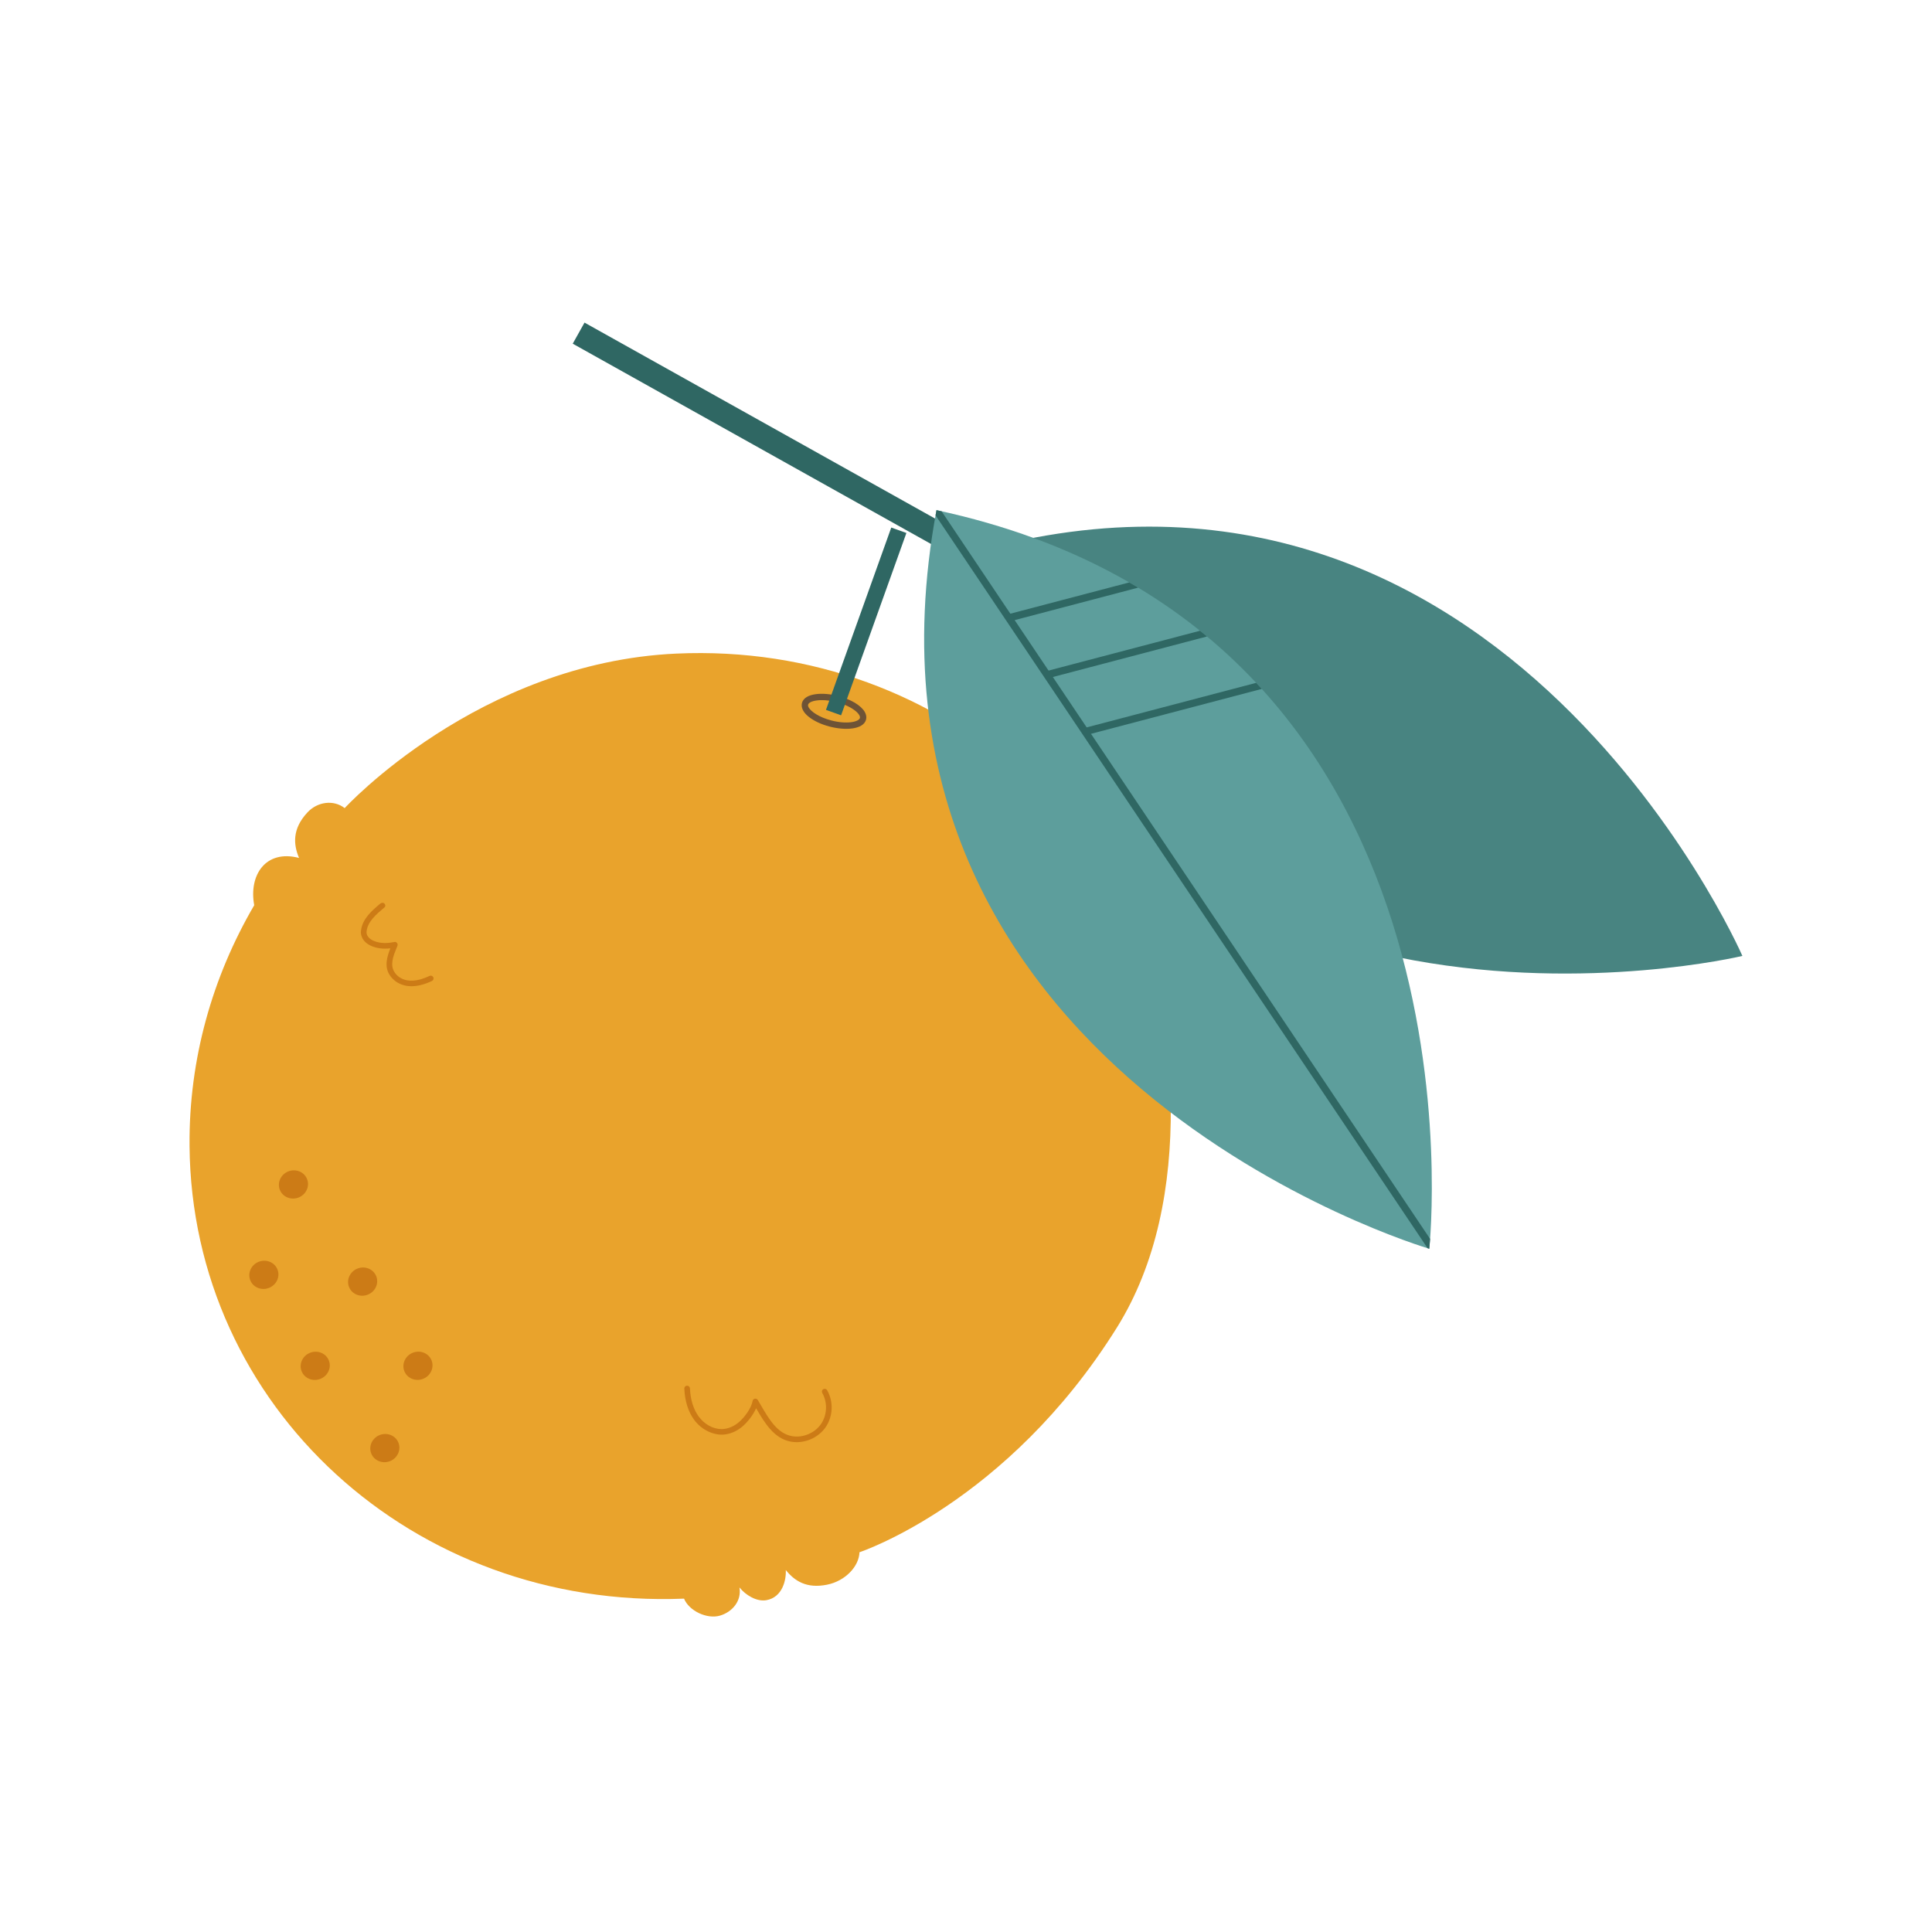 <?xml version="1.0" encoding="utf-8"?>
<!-- Generator: Adobe Illustrator 26.5.3, SVG Export Plug-In . SVG Version: 6.00 Build 0)  -->
<svg version="1.1" id="Capa_1" xmlns="http://www.w3.org/2000/svg" xmlns:xlink="http://www.w3.org/1999/xlink" x="0px" y="0px"
	 width="96px" height="96px" viewBox="0 0 96 96" enable-background="new 0 0 96 96" xml:space="preserve">
<g>
	<g>
		<g>
			<g>
				
					<ellipse transform="matrix(0.251 -0.968 0.968 0.251 -19.798 86.749)" fill="#F8B92D" cx="46.143" cy="56.164" rx="0.697" ry="0.727"/>
			</g>
		</g>
		<g>
			<g>
				
					<ellipse transform="matrix(0.251 -0.968 0.968 0.251 -14.242 88.363)" fill="#F8B92D" cx="49.964" cy="53.382" rx="0.697" ry="0.727"/>
			</g>
		</g>
		<g>
			<g>
				
					<ellipse transform="matrix(0.251 -0.968 0.968 0.251 -20.006 92.767)" fill="#F8B92D" cx="49.927" cy="59.308" rx="0.697" ry="0.727"/>
			</g>
		</g>
		<g>
			<g>
				
					<ellipse transform="matrix(0.251 -0.968 0.968 0.251 -25.224 90.058)" fill="#F8B92D" cx="45.568" cy="61.324" rx="0.697" ry="0.727"/>
			</g>
		</g>
		<g>
			<g>
				
					<ellipse transform="matrix(0.251 -0.968 0.968 0.251 -25.01 96.303)" fill="#F8B92D" cx="49.709" cy="64.309" rx="0.697" ry="0.727"/>
			</g>
		</g>
		<g>
			<g>
				
					<ellipse transform="matrix(0.251 -0.968 0.968 0.251 -30.082 94.459)" fill="#F8B92D" cx="45.982" cy="66.663" rx="0.697" ry="0.727"/>
			</g>
		</g>
	</g>
	<g>
		<path fill="#F8B92D" d="M62.379,43.28c-0.034,0.237-0.06,0.491,0.043,0.707c0.198,0.416,0.765,0.493,1.217,0.403
			c0.864-0.172,2.295-1.526,1.122-2.327C63.953,41.511,62.495,42.46,62.379,43.28z"/>
	</g>
	<g>
		<g>
			<path fill="#E9A32C" d="M33.604,32.477c13.461-0.615,24.466,9.534,24.572,22.501c0.032,3.928-0.693,7.811-2.682,10.995
				C50.032,74.714,42.707,77.13,42.707,77.13c-0.021,0.697-0.697,1.43-1.613,1.613c-1.021,0.204-1.613-0.187-2.049-0.73
				c0.029,0.489-0.164,1.357-0.963,1.499c-0.482,0.086-1.033-0.25-1.339-0.633c0.115,0.651-0.338,1.218-0.973,1.402
				s-1.53-0.233-1.78-0.845c-13.464,0.54-24.466-9.534-24.572-22.501c-0.035-4.311,1.137-8.398,3.214-11.955
				c-0.277-1.491,0.562-2.782,2.227-2.35c-0.276-0.655-0.355-1.437,0.424-2.268c0.486-0.519,1.281-0.642,1.844-0.208
				C17.127,40.154,23.765,32.926,33.604,32.477z"/>
		</g>
	</g>
	<g>
		<g>
			<path fill="#6E5336" d="M40.176,35.61c-0.117-0.095-0.208-0.196-0.266-0.3c-0.074-0.131-0.094-0.266-0.059-0.388
				c0.143-0.489,1.038-0.538,1.807-0.336c0.627,0.165,1.13,0.469,1.314,0.793c0.074,0.131,0.094,0.266,0.059,0.388
				c-0.143,0.489-1.038,0.538-1.807,0.336C40.796,35.991,40.426,35.814,40.176,35.61z M42.506,35.325
				c-0.194-0.158-0.509-0.323-0.928-0.433c-0.787-0.207-1.368-0.068-1.423,0.119c-0.012,0.04-0.002,0.088,0.03,0.144
				c0.115,0.203,0.505,0.481,1.119,0.643c0.787,0.207,1.368,0.068,1.423-0.119l0,0c0.012-0.039,0.001-0.088-0.03-0.144
				C42.66,35.47,42.596,35.398,42.506,35.325z"/>
		</g>
	</g>
	<g>
		<path fill="#488481" d="M86.579,47.5c0,0,0.004-0.001,0.004-0.001l-0.006-0.003c-0.099-0.225-12.454-28.299-39.481-19.686
			c9.352,26.781,39.242,19.747,39.481,19.69l0.002,0.001C86.58,47.502,86.579,47.5,86.579,47.5z"/>
	</g>
	<g>
		<defs>
			<path id="SVGID_1_" d="M86.579,47.5c0,0,0.004-0.001,0.004-0.001l-0.006-0.003c-0.099-0.225-12.454-28.299-39.481-19.686
				c9.352,26.781,39.242,19.747,39.481,19.69l0.002,0.001C86.58,47.502,86.579,47.5,86.579,47.5z"/>
		</defs>
		<clipPath id="SVGID_00000103951192041928044220000000658276252326311048_">
			<use xlink:href="#SVGID_1_"  overflow="visible"/>
		</clipPath>
	</g>
	<g>
		
			<rect x="38.255" y="30.477" transform="matrix(0.337 -0.941 0.941 0.337 -0.529 61.001)" fill="#2F6763" width="9.628" height="0.799"/>
	</g>
	<g>
		
			<rect x="37.36" y="11.133" transform="matrix(0.488 -0.873 0.873 0.488 0.508 44.26)" fill="#2F6763" width="1.2" height="21.129"/>
	</g>
	<g>
		<g>
			
				<ellipse transform="matrix(0.932 -0.363 0.363 0.932 -22.078 9.054)" fill="#CC7B16" cx="13.083" cy="63.349" rx="0.727" ry="0.697"/>
		</g>
	</g>
	<g>
		<g>
			
				<ellipse transform="matrix(0.932 -0.363 0.363 0.932 -20.35 9.283)" fill="#CC7B16" cx="14.556" cy="58.858" rx="0.727" ry="0.697"/>
		</g>
	</g>
	<g>
		<g>
			
				<ellipse transform="matrix(0.932 -0.363 0.363 0.932 -21.867 10.857)" fill="#CC7B16" cx="17.991" cy="63.687" rx="0.727" ry="0.697"/>
		</g>
	</g>
	<g>
		<g>
			
				<ellipse transform="matrix(0.932 -0.363 0.363 0.932 -23.544 10.286)" fill="#CC7B16" cx="15.633" cy="67.871" rx="0.727" ry="0.697"/>
		</g>
	</g>
	<g>
		<g>
			
				<ellipse transform="matrix(0.932 -0.363 0.363 0.932 -23.197 12.137)" fill="#CC7B16" cx="20.738" cy="67.871" rx="0.727" ry="0.697"/>
		</g>
	</g>
	<g>
		<g>
			
				<ellipse transform="matrix(0.932 -0.363 0.363 0.932 -24.792 11.818)" fill="#CC7B16" cx="19.091" cy="71.96" rx="0.727" ry="0.697"/>
		</g>
	</g>
	<g>
		<g>
			<path fill="#5D9E9C" d="M71.019,62.05c0,0,0.004,0.001,0.004,0.001l-0.003-0.005c0.026-0.245,3.249-30.747-24.487-36.697
				c-5.187,27.889,24.249,36.631,24.485,36.7l0.002,0.002C71.018,62.052,71.019,62.05,71.019,62.05z"/>
		</g>
		<g>
			<defs>
				<path id="SVGID_00000112629129526409827080000015369962868229308559_" d="M71.019,62.05c0,0,0.004,0.001,0.004,0.001
					l-0.003-0.005c0.026-0.245,3.249-30.747-24.487-36.697c-5.187,27.889,24.249,36.631,24.485,36.7l0.002,0.002
					C71.018,62.052,71.019,62.05,71.019,62.05z"/>
			</defs>
			<clipPath id="SVGID_00000048499268556302639050000008534213328914164660_">
				<use xlink:href="#SVGID_00000112629129526409827080000015369962868229308559_"  overflow="visible"/>
			</clipPath>
			<g clip-path="url(#SVGID_00000048499268556302639050000008534213328914164660_)">
				<polygon fill="#2F6763" points="72.645,64.569 46.381,25.45 46.682,25.249 72.946,64.368 				"/>
			</g>
		</g>
		<g>
			<defs>
				<path id="SVGID_00000169559128669389156870000011148998565126596247_" d="M71.019,62.05c0,0,0.004,0.001,0.004,0.001
					l-0.003-0.005c0.026-0.245,3.249-30.747-24.487-36.697c-5.187,27.889,24.249,36.631,24.485,36.7l0.002,0.002
					C71.018,62.052,71.019,62.05,71.019,62.05z"/>
			</defs>
			<clipPath id="SVGID_00000165222084052083649210000003664123688225953427_">
				<use xlink:href="#SVGID_00000169559128669389156870000011148998565126596247_"  overflow="visible"/>
			</clipPath>
			<g clip-path="url(#SVGID_00000165222084052083649210000003664123688225953427_)">
				<g>
					<polygon fill="#2F6763" points="50.171,30.878 50.08,30.526 57.138,28.671 57.23,29.022 					"/>
				</g>
				<g>
					<polygon fill="#2F6763" points="52.069,33.705 51.977,33.353 60.484,31.117 60.576,31.468 					"/>
				</g>
				<g>
					<polygon fill="#2F6763" points="53.973,36.525 53.881,36.174 63.59,33.622 63.682,33.973 					"/>
				</g>
			</g>
		</g>
	</g>
	<g>
		<path fill="#CC7B16" d="M39.591,71.66c-0.097,0-0.192-0.008-0.288-0.024c-0.849-0.151-1.319-0.952-1.732-1.662
			c-0.152,0.35-0.428,0.689-0.666,0.896c-0.287,0.249-0.634,0.396-0.976,0.416c-0.519,0.024-1.09-0.256-1.445-0.746
			c-0.29-0.401-0.452-0.92-0.481-1.54c-0.003-0.077,0.057-0.143,0.133-0.146c0.003,0,0.005,0,0.007,0
			c0.074,0,0.136,0.059,0.14,0.133c0.026,0.565,0.171,1.033,0.429,1.39c0.285,0.395,0.718,0.633,1.141,0.633
			c0.021,0,0.042,0,0.062-0.002c0.28-0.016,0.567-0.139,0.808-0.348c0.284-0.246,0.607-0.686,0.675-1.05
			c0.01-0.057,0.055-0.102,0.112-0.112c0.058-0.008,0.114,0.017,0.144,0.066c0.052,0.086,0.104,0.174,0.155,0.263
			c0.403,0.691,0.82,1.406,1.545,1.534c0.536,0.096,1.123-0.148,1.435-0.593c0.312-0.443,0.34-1.081,0.069-1.551
			c-0.038-0.066-0.016-0.151,0.052-0.19c0.066-0.038,0.151-0.016,0.19,0.052c0.327,0.568,0.294,1.312-0.083,1.85
			C40.694,71.385,40.146,71.66,39.591,71.66z"/>
	</g>
	<g>
		<path fill="#CC7B16" d="M20.449,49.005c-0.762,0-1.071-0.535-1.075-0.543c-0.303-0.434-0.128-0.959,0.023-1.34
			c-0.335,0.041-0.651,0.004-0.92-0.107c-0.51-0.212-0.574-0.605-0.537-0.784c0.07-0.582,0.541-0.981,0.958-1.334
			c0.059-0.049,0.16-0.054,0.209,0.005c0.05,0.059,0.056,0.136-0.003,0.186l-0.026,0.022c-0.396,0.335-0.804,0.681-0.862,1.166
			c-0.007,0.04-0.042,0.311,0.369,0.481c0.353,0.146,0.742,0.107,1.004,0.051c0.054-0.016,0.103,0.006,0.136,0.045
			s0.043,0.093,0.024,0.141l-0.054,0.135c-0.142,0.349-0.336,0.826-0.085,1.187c0.026,0.044,0.471,0.782,1.733,0.176
			c0.068-0.032,0.152-0.004,0.187,0.065c0.033,0.07,0.004,0.153-0.065,0.187C21.061,48.934,20.725,49.005,20.449,49.005z"/>
	</g>
</g>
</svg>
